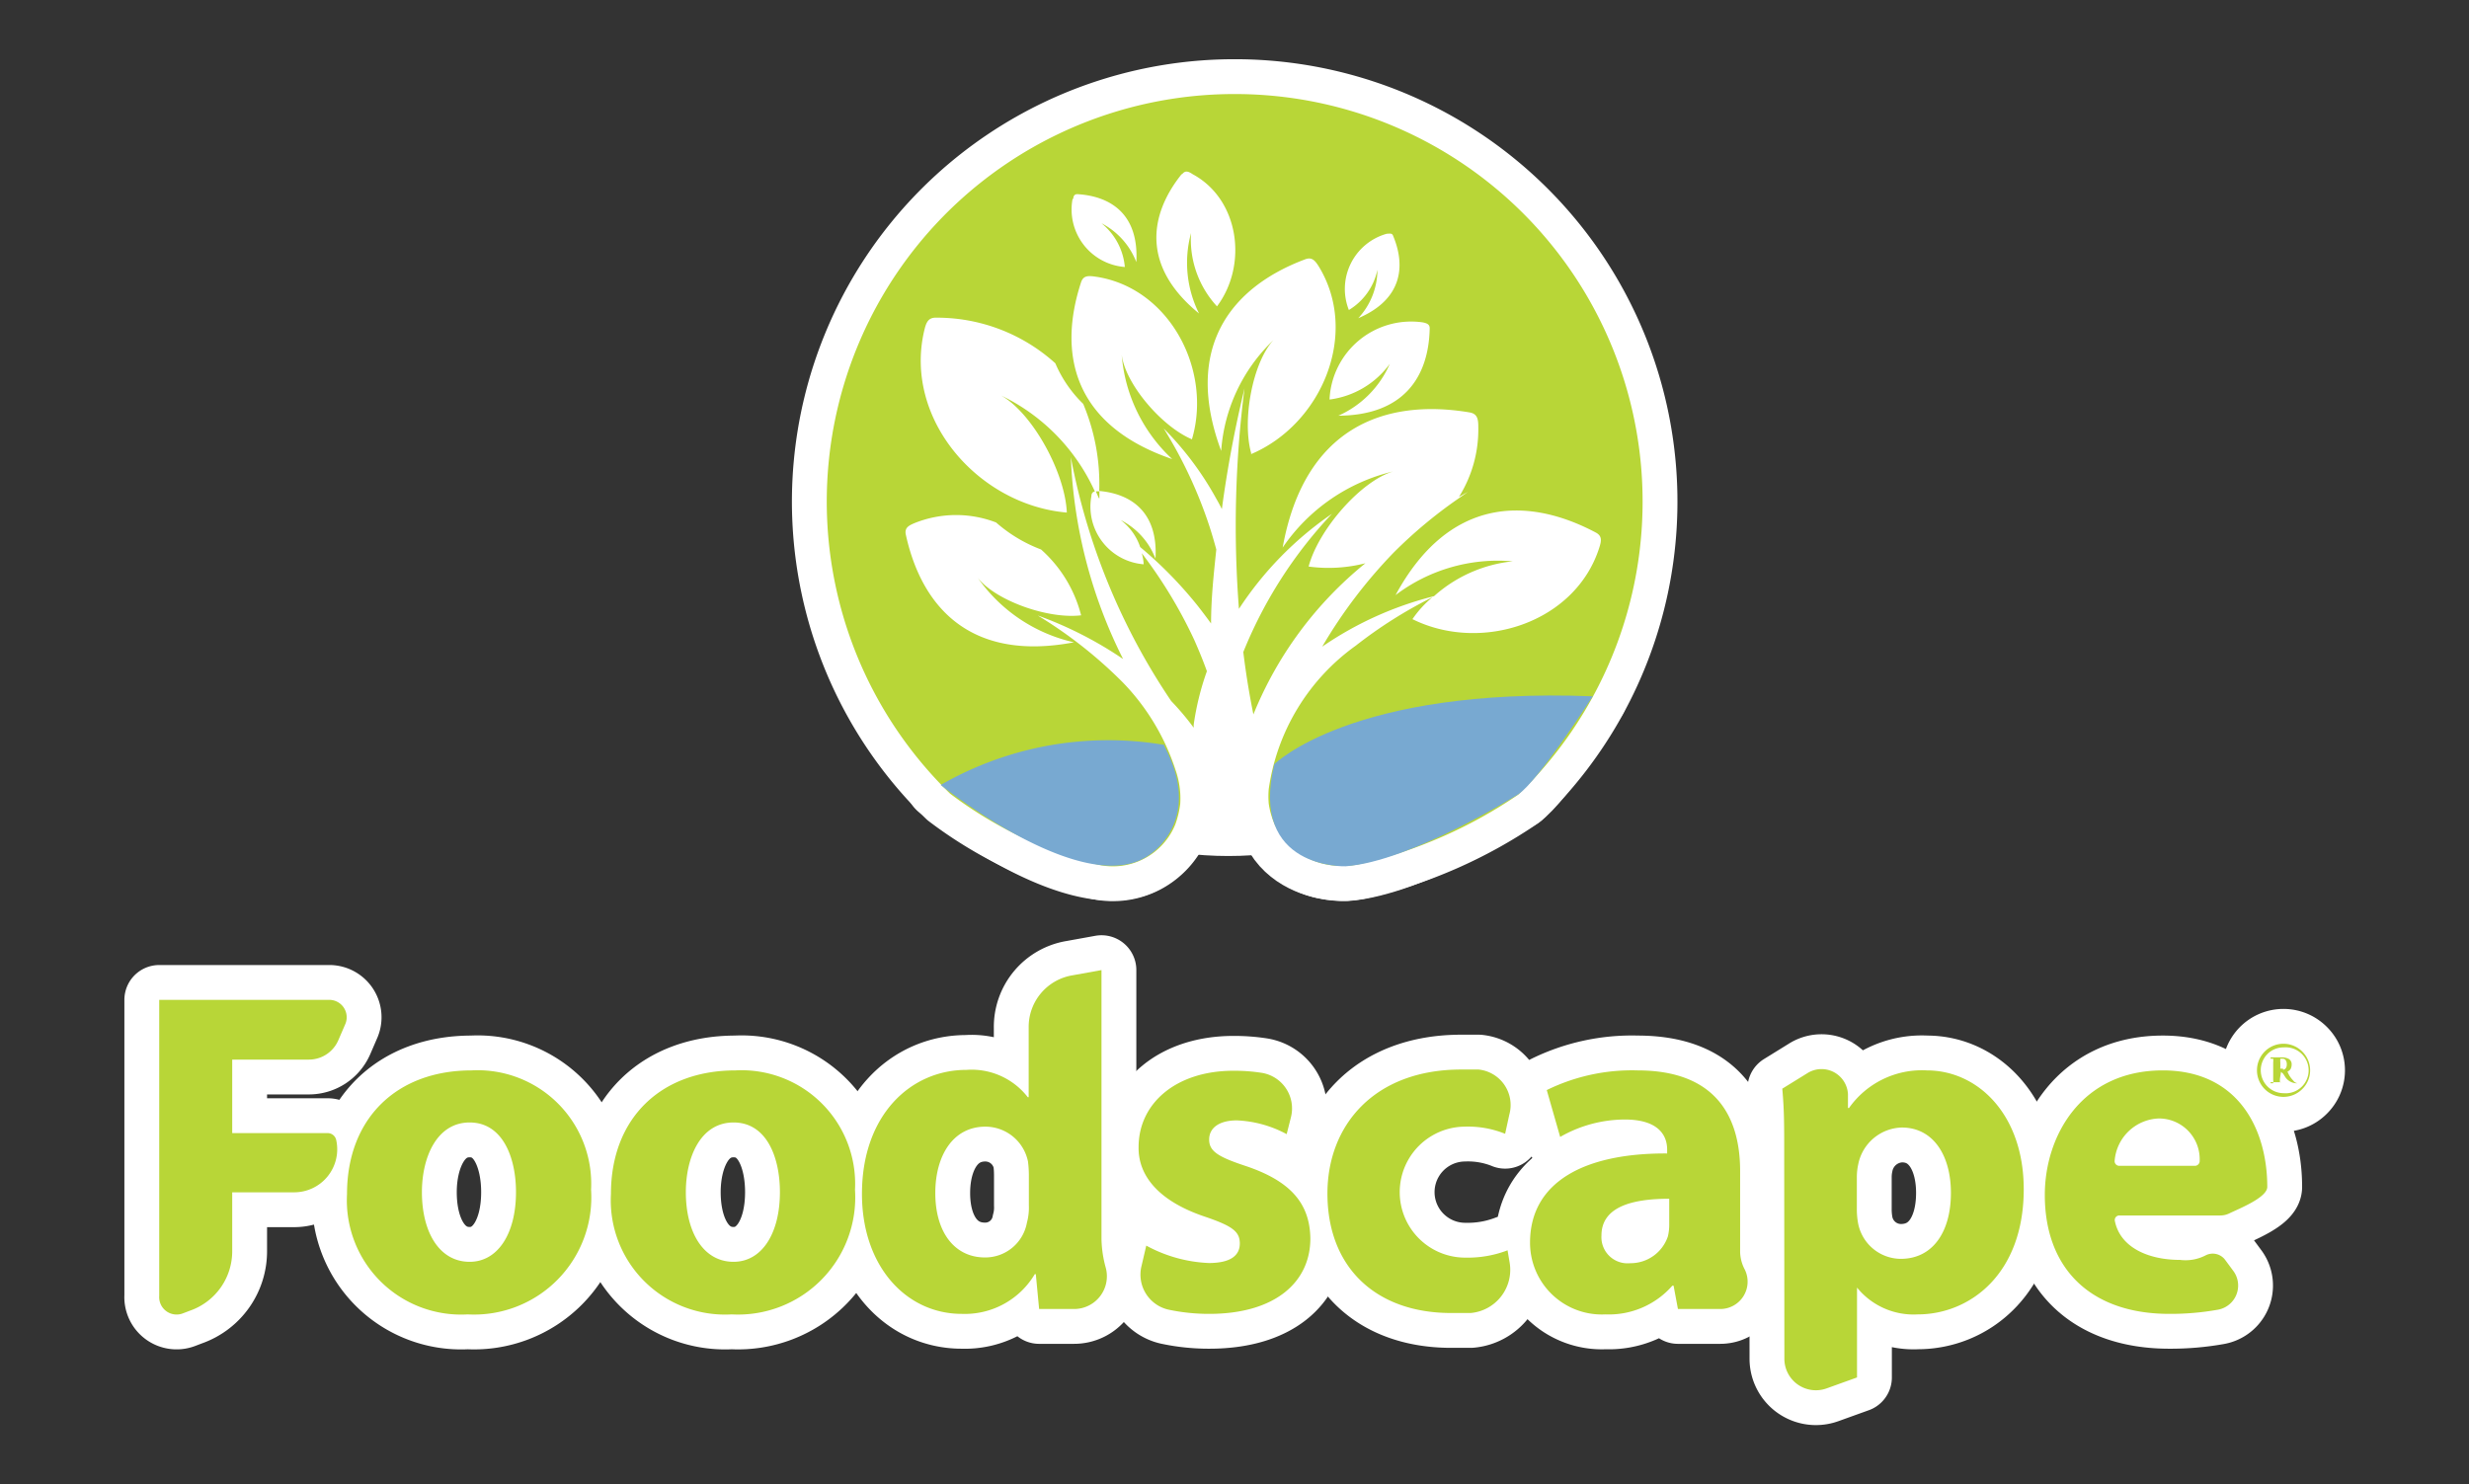 <svg id="Layer_1" data-name="Layer 1" xmlns="http://www.w3.org/2000/svg" viewBox="0 0 141.73 85.23"><rect x="0" y="0" width="141.73" height="85.23" fill="#333333" stroke="none"/><defs><style>.cls-1,.cls-2{fill:#fff;}.cls-2{stroke:#fff;stroke-linejoin:round;stroke-width:4px;}.cls-3{fill:#b8d637;}.cls-4{fill:#78a9d1;}</style></defs><title>1</title><circle class="cls-1" cx="70.51" cy="28.31" r="20.84"/><path class="cls-2" d="M9.14,57.41h9.8a1,1,0,0,1,.89,1.37l-.41.95a1.84,1.84,0,0,1-1.69,1.11h-4.4v4.22h5.48a.5.5,0,0,1,.49.4,2.47,2.47,0,0,1-2.41,3H13.33v3.37a3.61,3.61,0,0,1-2.41,3.42l-.42.16a1,1,0,0,1-1.36-1Z"/><path class="cls-2" d="M33.93,68.31a6.73,6.73,0,0,1-7.08,7.16,6.56,6.56,0,0,1-6.93-6.91c0-4.34,2.85-7.1,7.15-7.1a6.52,6.52,0,0,1,6.86,6.85m-9.71.14c0,2.3,1,4,2.74,4,1.62,0,2.66-1.62,2.66-4,0-2-.77-4-2.66-4s-2.74,2-2.74,4"/><path class="cls-2" d="M49.08,68.31A6.73,6.73,0,0,1,42,75.47a6.56,6.56,0,0,1-6.93-6.91c0-4.34,2.85-7.1,7.15-7.1a6.52,6.52,0,0,1,6.86,6.85m-9.71.14c0,2.3,1,4,2.74,4,1.62,0,2.66-1.62,2.66-4,0-2-.76-4-2.66-4s-2.74,2-2.74,4"/><path class="cls-2" d="M63.23,55.7V71.16a6.59,6.59,0,0,0,.25,1.65,1.88,1.88,0,0,1-1.83,2.35h-2l-.19-2h-.06a4.67,4.67,0,0,1-4.19,2.28c-3.18,0-5.73-2.72-5.73-6.89,0-4.52,2.79-7.12,6-7.12A4.08,4.08,0,0,1,59,63h.05V59a3,3,0,0,1,2.52-3ZM59.06,67.43a6.13,6.13,0,0,0-.05-.74,2.5,2.5,0,0,0-2.44-2c-1.89,0-2.88,1.7-2.88,3.81,0,2.27,1.12,3.7,2.85,3.7a2.43,2.43,0,0,0,2.41-2,3.29,3.29,0,0,0,.11-1Z"/><path class="cls-2" d="M65.8,71.52a8.2,8.2,0,0,0,3.59,1c1.26,0,1.78-.44,1.78-1.12s-.41-1-2-1.54c-2.77-.93-3.84-2.44-3.81-4,0-2.49,2.13-4.38,5.45-4.38a10.36,10.36,0,0,1,1.62.12,2.07,2.07,0,0,1,1.67,2.57l-.24.95A6.62,6.62,0,0,0,71,64.33c-1,0-1.59.42-1.59,1.1s.52,1,2.16,1.54c2.55.87,3.62,2.16,3.65,4.14,0,2.49-2,4.33-5.81,4.33a11.17,11.17,0,0,1-2.32-.24,2.06,2.06,0,0,1-1.56-2.52Z"/><path class="cls-2" d="M86.66,72.5a2.49,2.49,0,0,1-2.24,2.89c-.36,0-.73,0-1.12,0-4.33,0-7.1-2.63-7.1-6.86,0-3.92,2.69-7.12,7.68-7.12.33,0,.66,0,1,0A2.05,2.05,0,0,1,86.64,64l-.24,1.1a5.67,5.67,0,0,0-2.33-.41,3.76,3.76,0,0,0,.08,7.52,6.36,6.36,0,0,0,2.39-.42Z"/><path class="cls-2" d="M96.32,75.16l-.25-1.34H96a4.84,4.84,0,0,1-3.84,1.65,4.12,4.12,0,0,1-4.33-4.12c0-3.48,3.12-5.15,7.87-5.12V66c0-.71-.39-1.72-2.44-1.72a7.5,7.5,0,0,0-3.7,1l-.77-2.69A11.09,11.09,0,0,1,94,61.46c4.47,0,5.89,2.63,5.89,5.78V71.9a2.27,2.27,0,0,0,.27,1,1.57,1.57,0,0,1-1.42,2.26Zm-.5-6.33c-2.19,0-3.89.49-3.89,2.11a1.5,1.5,0,0,0,1.65,1.59A2.26,2.26,0,0,0,95.74,71a2.79,2.79,0,0,0,.08-.72Z"/><path class="cls-2" d="M102.42,66.25c0-1.75,0-2.51-.11-3.74l1.44-.89a1.52,1.52,0,0,1,2.33,1.2l0,.8h.06a5.12,5.12,0,0,1,4.47-2.16c2.93,0,5.56,2.54,5.56,6.82,0,4.88-3.1,7.19-6.09,7.19a4.18,4.18,0,0,1-3.48-1.54h0v5.16l-1.75.63a1.81,1.81,0,0,1-2.42-1.7Zm4.17,3.16a4.37,4.37,0,0,0,.08.87,2.51,2.51,0,0,0,2.44,2c1.81,0,2.88-1.51,2.88-3.79,0-2.13-1-3.75-2.82-3.75a2.62,2.62,0,0,0-2.5,2.11,3.5,3.5,0,0,0-.08.74Z"/><path class="cls-2" d="M121.67,69.79a.26.26,0,0,0-.27.31c.3,1.52,1.91,2.24,3.74,2.24a2.5,2.5,0,0,0,1.49-.27.89.89,0,0,1,1.11.28l.48.65a1.41,1.41,0,0,1-.9,2.2,15.5,15.5,0,0,1-2.79.24c-4.55,0-7.15-2.63-7.15-6.83,0-3.4,2.11-7.15,6.77-7.15,4.33,0,6,3.37,6,6.69,0,.61-1.6,1.24-2.2,1.53a1.17,1.17,0,0,1-.49.11ZM126,66.94a.28.28,0,0,0,.27-.3,2.34,2.34,0,0,0-2.35-2.42,2.64,2.64,0,0,0-2.53,2.41.27.27,0,0,0,.27.31Z"/><path class="cls-2" d="M130,62.53a1.53,1.53,0,0,1,0-2.15,1.52,1.52,0,0,1,2.16,0,1.51,1.51,0,0,1,0,2.15,1.52,1.52,0,0,1-2.16,0m.15-2a1.32,1.32,0,0,0,.94,2.24,1.32,1.32,0,1,0,0-2.63,1.28,1.28,0,0,0-.94.39m.73,1.39a1,1,0,0,0,0,.22.14.14,0,0,0,.07,0l.07,0s0,0,0,0v0h-.68V62.2l.09,0s.06,0,.06,0a.75.75,0,0,0,0-.2V61a.91.91,0,0,0,0-.21l-.06,0-.09,0v-.08H131a.85.85,0,0,1,.38.09.35.35,0,0,1,.17.32.58.58,0,0,1-.06.26.43.43,0,0,1-.18.15,0,0,0,0,0,0,0,1.47,1.47,0,0,0,.33.51.36.36,0,0,0,.26.16.06.06,0,0,1,0,0,0,0,0,0,1,0,0h-.06a.8.8,0,0,1-.67-.38s-.07-.11-.11-.17L131,61.6l-.06-.06h0s0,0,0,0Zm.18-.5a.22.22,0,0,0,.15-.08.36.36,0,0,0,.06-.22.38.38,0,0,0-.06-.24.19.19,0,0,0-.16-.09l-.15,0s0,0,0,0a1.22,1.22,0,0,0,0,.22v.29a.09.09,0,0,0,0,.06l.05,0h.1Z"/><path class="cls-2" d="M63,28.21h-.07l.18.41c0-.13,0-.27,0-.41H63M70.86,5.4A23.4,23.4,0,0,0,54.54,45.57,23.67,23.67,0,0,0,63,49.64a3.87,3.87,0,0,0,4.47-2.31,5.55,5.55,0,0,0,.28-1.17,4.94,4.94,0,0,0-.27-1.95,13,13,0,0,0-3-5,25.67,25.67,0,0,0-4.91-3.87,22,22,0,0,1,4.9,2.5,28.15,28.15,0,0,1-3-11.59,37.31,37.31,0,0,0,5.76,14,15.08,15.08,0,0,1,1.29,1.53.77.77,0,0,0,0-.15,15.52,15.52,0,0,1,.76-3.09c-.21-.59-.46-1.2-.74-1.83a27,27,0,0,0-3-4.95,2.61,2.61,0,0,1,.11.64,3.32,3.32,0,0,1-3-3.91c0-.15.07-.25.2-.27a11.28,11.28,0,0,0-5.38-5.51c1.78,1,3.67,4.4,3.77,6.72C56.2,29,51.87,24.11,53.05,19c.11-.47.22-.78.71-.76a10.14,10.14,0,0,1,6.82,2.62,7.18,7.18,0,0,0,1.6,2.33,11.87,11.87,0,0,1,.92,5c1.88.17,3.38,1.25,3.23,3.89a4.14,4.14,0,0,0-2-2.22,3.21,3.21,0,0,1,1.12,1.55,23.65,23.65,0,0,1,3.26,3.32c.27.34.54.7.81,1.07,0-1.47.16-2.9.3-4.25-.12-.44-.25-.89-.4-1.35A25.94,25.94,0,0,0,66.8,24.6a18,18,0,0,1,3,4c.12.21.23.41.34.63a67.1,67.1,0,0,1,1.3-6.93,62.08,62.08,0,0,0-.32,12.66,19.66,19.66,0,0,1,5.34-5.46,25.42,25.42,0,0,0-5.09,7.94c.16,1.31.36,2.5.58,3.58h0a21.59,21.59,0,0,1,6.43-8.68,8.52,8.52,0,0,1-3.26.19c.56-2.12,3-4.91,4.85-5.46a10.65,10.65,0,0,0-6.34,4.37c1.23-6.84,5.79-8.59,10.73-7.76.46.08.5.4.5.85a7.28,7.28,0,0,1-1.11,4l.52-.29-.6.42h0A26.74,26.74,0,0,0,80,31.73a28.3,28.3,0,0,0-4.1,5.4,19.87,19.87,0,0,1,6.42-2.9,8,8,0,0,1,4.52-2,9.72,9.72,0,0,0-6.73,1.94c3-5.55,7.47-5.73,11.5-3.59.37.2.32.48.19.88-1.38,4.3-6.77,6.05-10.72,4.09a6.06,6.06,0,0,1,1.15-1.26,25.79,25.79,0,0,0-4.4,2.78,12.24,12.24,0,0,0-5,8.24,4.8,4.8,0,0,0,0,.83,4.62,4.62,0,0,0,.33,1.17,4.18,4.18,0,0,0,3.47,2.39,4.72,4.72,0,0,0,1.4-.08,26.85,26.85,0,0,0,9.13-4A23.4,23.4,0,0,0,70.86,5.4M57.18,30a8.41,8.41,0,0,0,2.58,1.55,7.54,7.54,0,0,1,2.3,3.78c-1.89.23-4.9-.84-5.93-2.15a9.21,9.21,0,0,0,5.52,3.7C55.77,38,52.93,34.93,52,30.71c-.09-.4.15-.53.51-.68A6.39,6.39,0,0,1,57.18,30M79.61,13.42c.17,0,.3-.05.36.12.75,1.79.48,3.67-2,4.73a4.11,4.11,0,0,0,1.1-2.78,3.54,3.54,0,0,1-1.64,2.31,3.29,3.29,0,0,1,2.18-4.38m-18-2c0-.17.08-.29.27-.27,1.94.13,3.5,1.2,3.35,3.9a4.21,4.21,0,0,0-2-2.23,3.63,3.63,0,0,1,1.34,2.51,3.31,3.31,0,0,1-3-3.91m6.82,13.79c-1.74-.75-3.81-3.2-4-4.85a9.14,9.14,0,0,0,2.9,6c-5.68-1.94-6.58-6.05-5.23-10.16.13-.38.4-.37.79-.32,4.25.59,6.76,5.34,5.57,9.35M67.86,10c.18-.23.36-.16.6,0,2.69,1.45,3.18,5.22,1.4,7.59a5.66,5.66,0,0,1-1.49-4.21A6.5,6.5,0,0,0,68.83,18c-3.3-2.69-2.88-5.65-1-8m4,16.05c-.55-1.92.08-5.24,1.27-6.52a9.72,9.72,0,0,0-3,6.36c-2.2-5.93.57-9.41,4.82-11,.39-.15.57.07.79.42,2.35,3.87.14,9.08-3.93,10.78m5-2.2a5.79,5.79,0,0,0,3-3,5.07,5.07,0,0,1-3.46,2.05,4.69,4.69,0,0,1,5.35-4.43c.24.05.41.11.4.36-.06,2.76-1.48,5-5.31,5M62.91,28.22l.18.41c0-.13,0-.27,0-.41h-.19"/><path class="cls-2" d="M66.89,42.78A19.3,19.3,0,0,0,54,45.07s8.3,6.69,12,4c0,0,3.14-1.95.82-6.27"/><path class="cls-2" d="M73.15,43.88s4.44-4.44,18.28-3.9c0,0-3.15,4.9-4.28,5.63,0,0-6.15,3.86-9.91,4.13,0,0-5.56.2-4.09-5.86"/><path class="cls-3" d="M9.14,57.41h9.8a1,1,0,0,1,.89,1.37l-.41.95a1.84,1.84,0,0,1-1.69,1.11h-4.4v4.22h5.48a.5.5,0,0,1,.49.4,2.47,2.47,0,0,1-2.41,3H13.33v3.37a3.61,3.61,0,0,1-2.41,3.42l-.42.16a1,1,0,0,1-1.36-1Z"/><path class="cls-3" d="M33.93,68.31a6.73,6.73,0,0,1-7.08,7.16,6.56,6.56,0,0,1-6.93-6.91c0-4.34,2.85-7.1,7.15-7.1a6.52,6.52,0,0,1,6.86,6.85m-9.71.14c0,2.3,1,4,2.74,4,1.62,0,2.66-1.62,2.66-4,0-2-.77-4-2.66-4s-2.74,2-2.74,4"/><path class="cls-3" d="M49.08,68.31A6.73,6.73,0,0,1,42,75.47a6.56,6.56,0,0,1-6.93-6.91c0-4.34,2.85-7.1,7.15-7.1a6.52,6.52,0,0,1,6.86,6.85m-9.71.14c0,2.3,1,4,2.74,4,1.62,0,2.66-1.62,2.66-4,0-2-.76-4-2.66-4s-2.74,2-2.74,4"/><path class="cls-3" d="M63.23,55.7V71.16a6.59,6.59,0,0,0,.25,1.65,1.88,1.88,0,0,1-1.83,2.35h-2l-.19-2h-.06a4.67,4.67,0,0,1-4.19,2.28c-3.18,0-5.73-2.72-5.73-6.89,0-4.52,2.79-7.12,6-7.12A4.08,4.08,0,0,1,59,63h.05V59a3,3,0,0,1,2.52-3ZM59.06,67.43a6.13,6.13,0,0,0-.05-.74,2.5,2.5,0,0,0-2.44-2c-1.89,0-2.88,1.7-2.88,3.81,0,2.27,1.12,3.7,2.85,3.7a2.43,2.43,0,0,0,2.41-2,3.29,3.29,0,0,0,.11-1Z"/><path class="cls-3" d="M65.8,71.52a8.2,8.2,0,0,0,3.59,1c1.26,0,1.78-.44,1.78-1.12s-.41-1-2-1.54c-2.77-.93-3.84-2.44-3.81-4,0-2.49,2.13-4.38,5.45-4.38a10.36,10.36,0,0,1,1.62.12,2.07,2.07,0,0,1,1.67,2.57l-.24.95A6.62,6.62,0,0,0,71,64.33c-1,0-1.59.42-1.59,1.1s.52,1,2.16,1.54c2.55.87,3.62,2.16,3.65,4.14,0,2.49-2,4.33-5.81,4.33a11.17,11.17,0,0,1-2.32-.24,2.06,2.06,0,0,1-1.56-2.52Z"/><path class="cls-3" d="M86.66,72.5a2.49,2.49,0,0,1-2.24,2.89c-.36,0-.73,0-1.12,0-4.33,0-7.1-2.63-7.1-6.86,0-3.92,2.69-7.12,7.68-7.12.33,0,.66,0,1,0A2.05,2.05,0,0,1,86.64,64l-.24,1.1a5.67,5.67,0,0,0-2.33-.41,3.76,3.76,0,0,0,.08,7.52,6.36,6.36,0,0,0,2.39-.42Z"/><path class="cls-3" d="M96.32,75.16l-.25-1.34H96a4.84,4.84,0,0,1-3.84,1.65,4.12,4.12,0,0,1-4.33-4.12c0-3.48,3.12-5.15,7.87-5.12V66c0-.71-.39-1.72-2.44-1.72a7.5,7.5,0,0,0-3.7,1l-.77-2.69A11.09,11.09,0,0,1,94,61.46c4.47,0,5.89,2.63,5.89,5.78V71.9a2.27,2.27,0,0,0,.27,1,1.57,1.57,0,0,1-1.42,2.26Zm-.5-6.33c-2.19,0-3.89.49-3.89,2.11a1.5,1.5,0,0,0,1.65,1.59A2.26,2.26,0,0,0,95.74,71a2.79,2.79,0,0,0,.08-.72Z"/><path class="cls-3" d="M102.42,66.25c0-1.75,0-2.51-.11-3.74l1.44-.89a1.52,1.52,0,0,1,2.33,1.2l0,.8h.06a5.12,5.12,0,0,1,4.47-2.16c2.93,0,5.56,2.54,5.56,6.82,0,4.88-3.1,7.19-6.09,7.19a4.18,4.18,0,0,1-3.48-1.54h0v5.16l-1.75.63a1.81,1.81,0,0,1-2.42-1.7Zm4.17,3.16a4.37,4.37,0,0,0,.08.87,2.51,2.51,0,0,0,2.44,2c1.81,0,2.88-1.51,2.88-3.79,0-2.13-1-3.75-2.82-3.75a2.62,2.62,0,0,0-2.5,2.11,3.5,3.5,0,0,0-.08.74Z"/><path class="cls-3" d="M121.67,69.79a.26.26,0,0,0-.27.31c.3,1.52,1.91,2.24,3.74,2.24a2.5,2.5,0,0,0,1.49-.27.89.89,0,0,1,1.11.28l.48.65a1.41,1.41,0,0,1-.9,2.2,15.5,15.5,0,0,1-2.79.24c-4.55,0-7.15-2.63-7.15-6.83,0-3.4,2.11-7.15,6.77-7.15,4.33,0,6,3.37,6,6.69,0,.61-1.6,1.24-2.2,1.53a1.17,1.17,0,0,1-.49.11ZM126,66.94a.28.28,0,0,0,.27-.3,2.34,2.34,0,0,0-2.35-2.42,2.64,2.64,0,0,0-2.53,2.41.27.27,0,0,0,.27.31Z"/><path class="cls-3" d="M130,62.53a1.53,1.53,0,0,1,0-2.15,1.52,1.52,0,0,1,2.16,0,1.51,1.51,0,0,1,0,2.15,1.52,1.52,0,0,1-2.16,0m.15-2a1.32,1.32,0,0,0,.94,2.24,1.32,1.32,0,1,0,0-2.63,1.28,1.28,0,0,0-.94.39m.73,1.39a1,1,0,0,0,0,.22.14.14,0,0,0,.07,0l.07,0s0,0,0,0v0h-.68V62.2l.09,0s.06,0,.06,0a.75.75,0,0,0,0-.2V61a.91.91,0,0,0,0-.21l-.06,0-.09,0v-.08H131a.85.85,0,0,1,.38.09.35.35,0,0,1,.17.32.58.58,0,0,1-.06.26.43.43,0,0,1-.18.15,0,0,0,0,0,0,0,1.47,1.47,0,0,0,.33.51.36.36,0,0,0,.26.16.06.06,0,0,1,0,0,0,0,0,0,1,0,0h-.06a.8.8,0,0,1-.67-.38s-.07-.11-.11-.17L131,61.6l-.06-.06h0s0,0,0,0Zm.18-.5a.22.22,0,0,0,.15-.08.36.36,0,0,0,.06-.22.38.38,0,0,0-.06-.24.19.19,0,0,0-.16-.09l-.15,0s0,0,0,0a1.22,1.22,0,0,0,0,.22v.29a.09.09,0,0,0,0,.06l.05,0h.1Z"/><path class="cls-3" d="M63,28.21h-.07l.18.41c0-.13,0-.27,0-.41H63M70.86,5.4A23.4,23.4,0,0,0,54.54,45.57,23.67,23.67,0,0,0,63,49.64a3.87,3.87,0,0,0,4.47-2.31,5.55,5.55,0,0,0,.28-1.17,4.94,4.94,0,0,0-.27-1.95,13,13,0,0,0-3-5,25.67,25.67,0,0,0-4.91-3.87,22,22,0,0,1,4.9,2.5,28.15,28.15,0,0,1-3-11.59,37.31,37.31,0,0,0,5.76,14,15.08,15.08,0,0,1,1.29,1.53.77.77,0,0,0,0-.15,15.52,15.52,0,0,1,.76-3.09c-.21-.59-.46-1.2-.74-1.83a27,27,0,0,0-3-4.95,2.61,2.61,0,0,1,.11.64,3.32,3.32,0,0,1-3-3.91c0-.15.07-.25.2-.27a11.28,11.28,0,0,0-5.38-5.51c1.78,1,3.67,4.4,3.77,6.72C56.2,29,51.87,24.11,53.05,19c.11-.47.22-.78.71-.76a10.14,10.14,0,0,1,6.82,2.62,7.18,7.18,0,0,0,1.6,2.33,11.87,11.87,0,0,1,.92,5c1.88.17,3.38,1.25,3.23,3.89a4.14,4.14,0,0,0-2-2.22,3.21,3.21,0,0,1,1.12,1.55,23.65,23.65,0,0,1,3.26,3.32c.27.34.54.7.81,1.07,0-1.47.16-2.9.3-4.25-.12-.44-.25-.89-.4-1.35A25.94,25.94,0,0,0,66.8,24.6a18,18,0,0,1,3,4c.12.21.23.41.34.63a67.1,67.1,0,0,1,1.3-6.93,62.08,62.08,0,0,0-.32,12.66,19.66,19.66,0,0,1,5.34-5.46,25.42,25.42,0,0,0-5.09,7.94c.16,1.31.36,2.5.58,3.58h0a21.59,21.59,0,0,1,6.43-8.68,8.52,8.52,0,0,1-3.26.19c.56-2.12,3-4.91,4.85-5.46a10.65,10.65,0,0,0-6.34,4.37c1.23-6.84,5.79-8.59,10.73-7.76.46.08.5.4.5.85a7.28,7.28,0,0,1-1.11,4l.52-.29-.6.42h0A26.74,26.74,0,0,0,80,31.73a28.3,28.3,0,0,0-4.1,5.4,19.87,19.87,0,0,1,6.42-2.9,8,8,0,0,1,4.52-2,9.72,9.72,0,0,0-6.73,1.94c3-5.55,7.47-5.73,11.5-3.59.37.2.32.48.19.88-1.38,4.3-6.77,6.05-10.72,4.09a6.06,6.06,0,0,1,1.15-1.26,25.79,25.79,0,0,0-4.4,2.78,12.24,12.24,0,0,0-5,8.24,4.8,4.8,0,0,0,0,.83,4.62,4.62,0,0,0,.33,1.17,4.18,4.18,0,0,0,3.47,2.39,4.72,4.72,0,0,0,1.4-.08,26.85,26.85,0,0,0,9.13-4A23.4,23.4,0,0,0,70.86,5.4M57.18,30a8.41,8.41,0,0,0,2.58,1.55,7.54,7.54,0,0,1,2.3,3.78c-1.89.23-4.9-.84-5.93-2.15a9.21,9.21,0,0,0,5.52,3.7C55.77,38,52.93,34.93,52,30.71c-.09-.4.15-.53.51-.68A6.39,6.39,0,0,1,57.18,30M79.61,13.42c.17,0,.3-.05.36.12.75,1.79.48,3.67-2,4.73a4.11,4.11,0,0,0,1.1-2.78,3.54,3.54,0,0,1-1.64,2.31,3.29,3.29,0,0,1,2.18-4.38m-18-2c0-.17.08-.29.27-.27,1.94.13,3.5,1.2,3.35,3.9a4.21,4.21,0,0,0-2-2.23,3.63,3.63,0,0,1,1.34,2.51,3.31,3.31,0,0,1-3-3.91m6.82,13.79c-1.74-.75-3.81-3.2-4-4.85a9.14,9.14,0,0,0,2.9,6c-5.68-1.94-6.58-6.05-5.23-10.16.13-.38.4-.37.79-.32,4.25.59,6.76,5.34,5.57,9.35M67.86,10c.18-.23.36-.16.6,0,2.69,1.45,3.18,5.22,1.4,7.59a5.66,5.66,0,0,1-1.49-4.21A6.5,6.5,0,0,0,68.83,18c-3.3-2.69-2.88-5.65-1-8m4,16.05c-.55-1.92.08-5.24,1.27-6.52a9.72,9.72,0,0,0-3,6.36c-2.2-5.93.57-9.41,4.82-11,.39-.15.57.07.79.42,2.35,3.87.14,9.08-3.93,10.78m5-2.2a5.79,5.79,0,0,0,3-3,5.07,5.07,0,0,1-3.46,2.05,4.69,4.69,0,0,1,5.35-4.43c.24.05.41.11.4.36-.06,2.76-1.48,5-5.31,5M62.91,28.22l.18.41c0-.13,0-.27,0-.41h-.19"/><path class="cls-4" d="M66.89,42.78A19.3,19.3,0,0,0,54,45.07s8.3,6.69,12,4c0,0,3.14-1.95.82-6.27"/><path class="cls-4" d="M73.15,43.88s4.44-4.44,18.28-3.9c0,0-3.15,4.9-4.28,5.63,0,0-6.15,3.86-9.91,4.13,0,0-5.56.2-4.09-5.86"/></svg>
